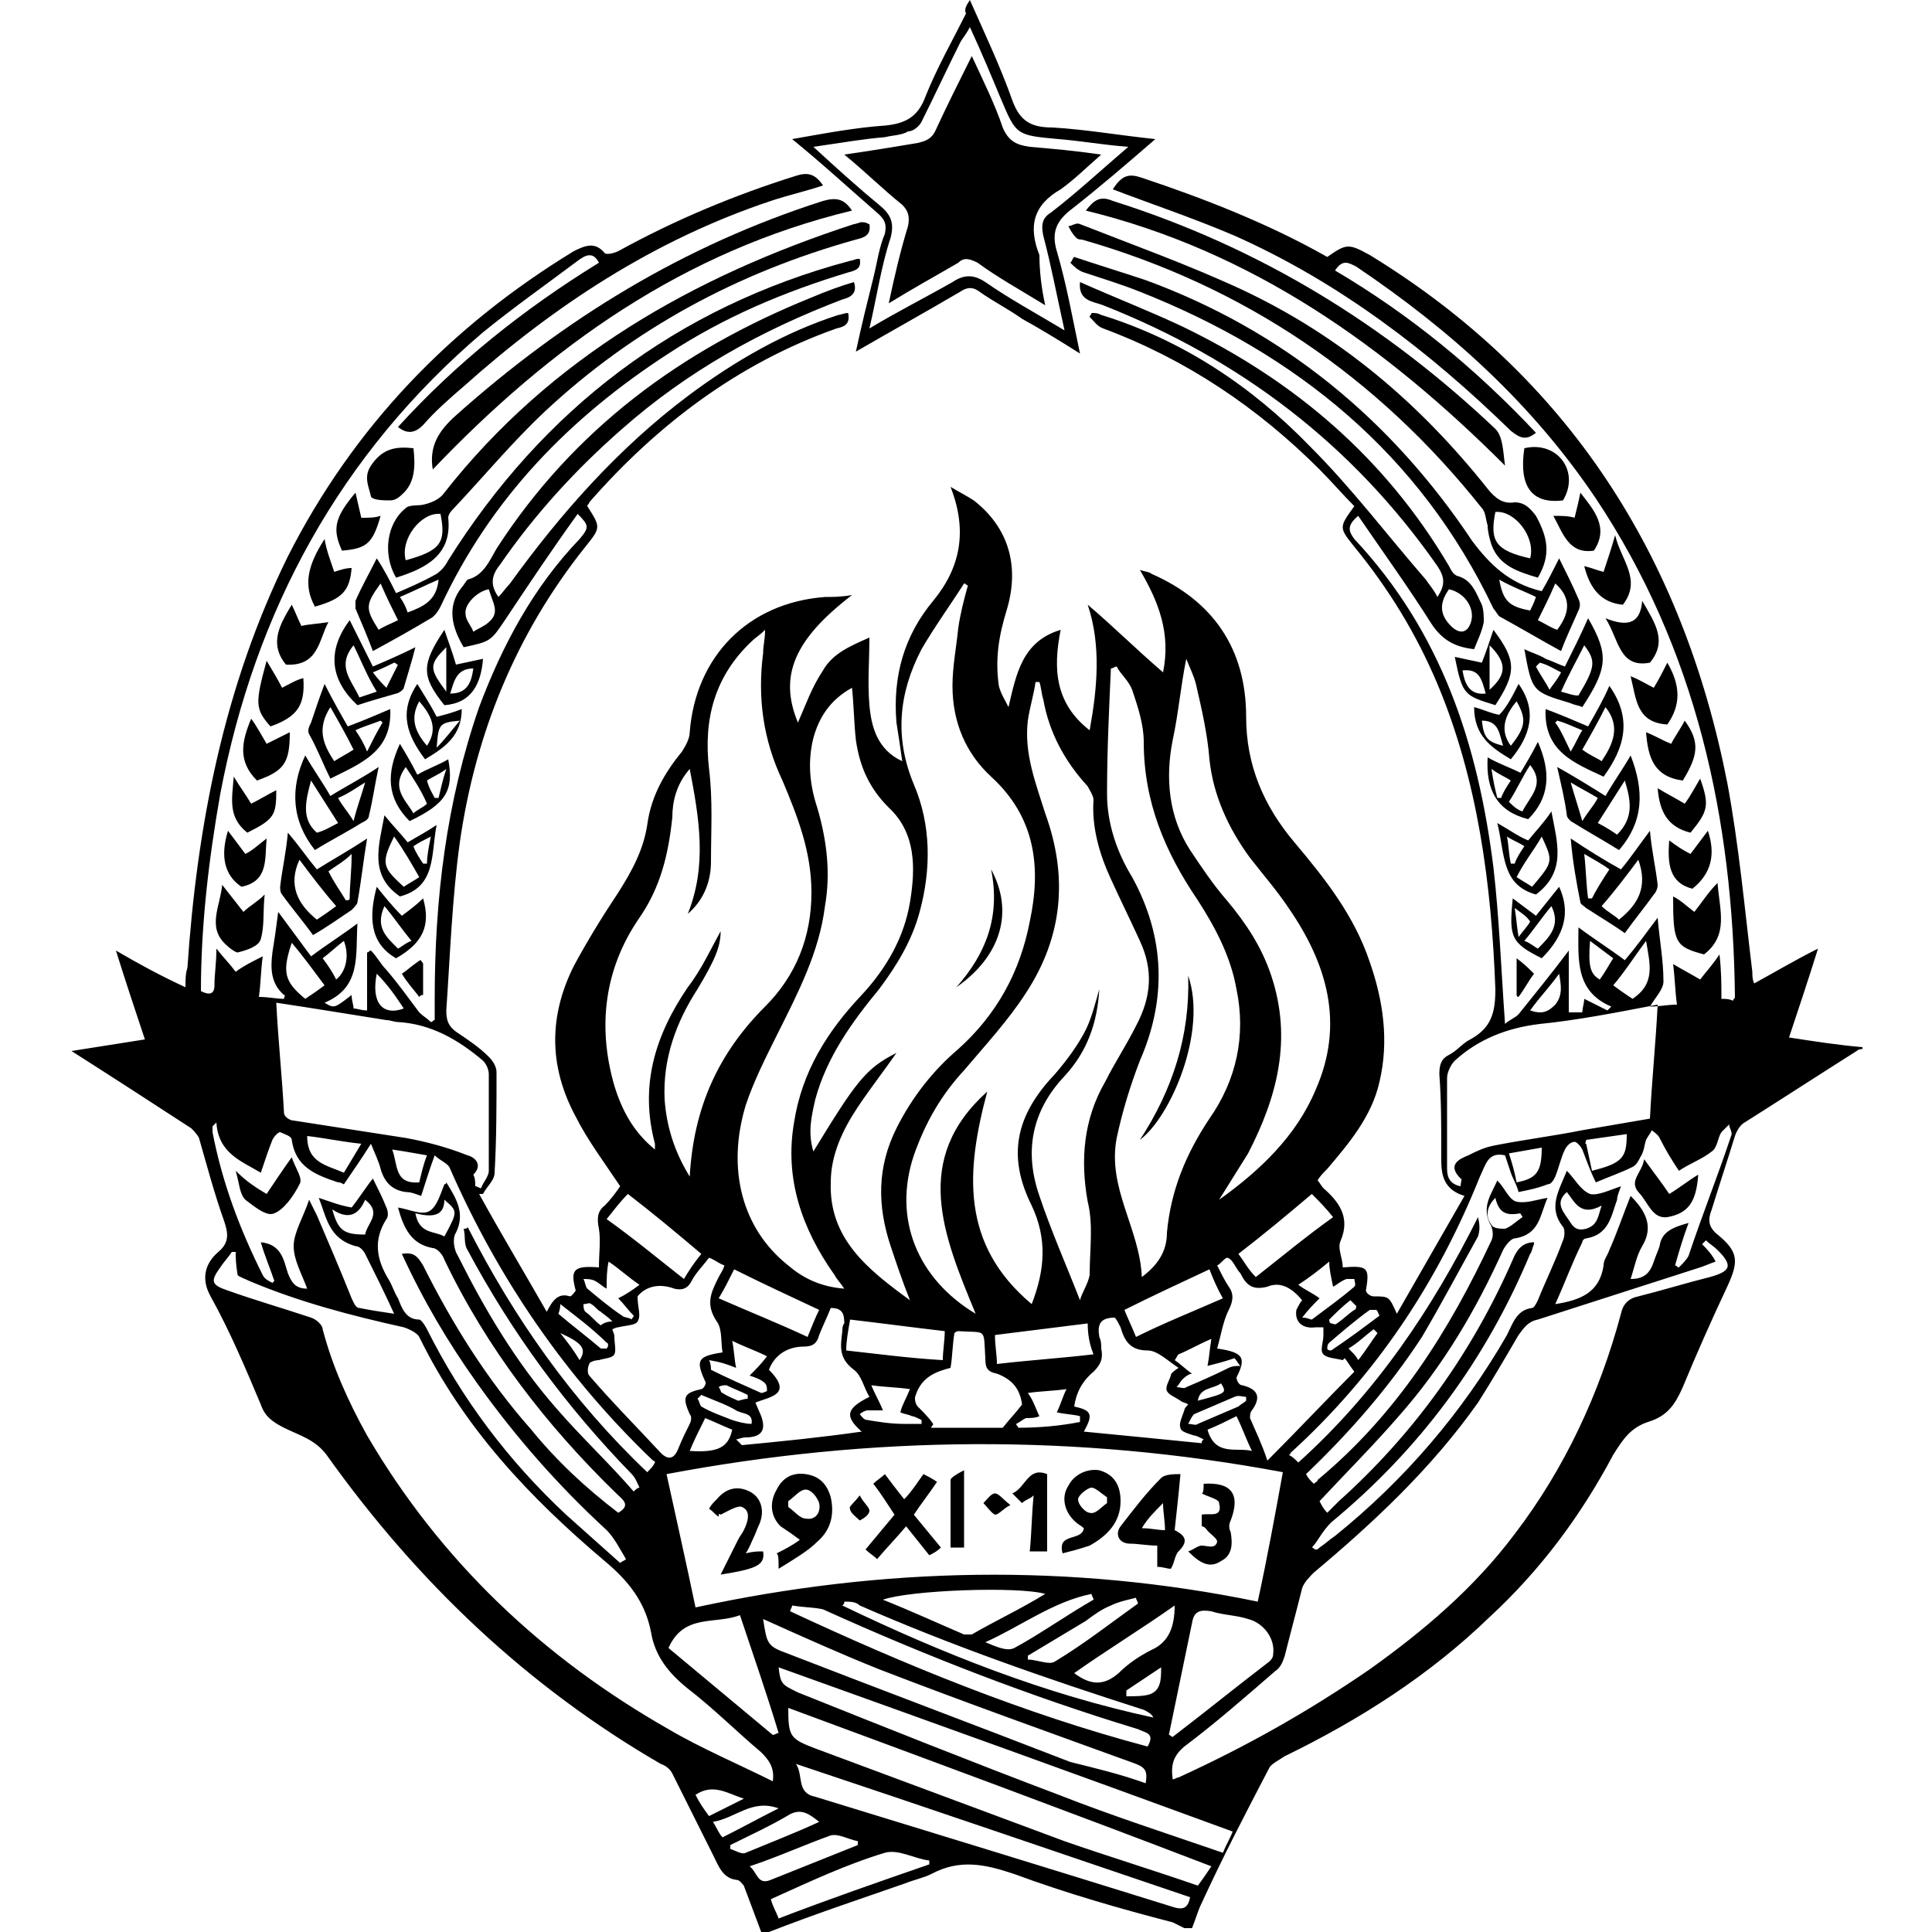 <?xml version="1.0" encoding="utf-8"?>
<!-- Generator: Adobe Illustrator 21.0.0, SVG Export Plug-In . SVG Version: 6.00 Build 0)  -->
<svg version="1.1" id="Layer_1" xmlns="http://www.w3.org/2000/svg" xmlns:xlink="http://www.w3.org/1999/xlink" x="0px" y="0px"
	 viewBox="0 0 100 100" style="enable-background:new 0 0 100 100;" xml:space="preserve">
<path d="M39.4,100c-0.3-0.8-0.6-1.6-0.9-2.4c-0.1-0.1-0.2-0.3-0.4-0.3c-0.7-0.1-0.9-0.7-1.2-1.3c-0.7-1.4-1.4-2.8-2.1-4.2
	c-0.1-0.2-0.3-0.4-0.6-0.5c-6.9-4-12.6-9.4-17.3-16c-0.6-0.8-1.4-1-2.2-1.4c-0.6-0.3-1-0.6-1.2-1.2c-0.8-1.9-1.6-3.8-2.6-5.6
	c-0.5-0.9-0.3-1.7,0.4-2.3c0.6-0.5,0.5-1,0.3-1.6c-0.5-1.4-0.9-2.9-1.3-4.3c-0.1-0.2-0.3-0.4-0.4-0.5c-2-1.3-4-2.6-6.2-4
	C5,54.2,6.2,54,7.5,53.8c-0.5-1.5-1-3-1.5-4.6c1.2,0.7,2.3,1.3,3.6,1.9c0-0.4,0-0.7,0.1-1c0.5-7.4,1.9-14.6,5.2-21.3
	c3.4-6.7,8.4-11.9,14.8-15.8c0.6-0.3,1.1-0.5,1.6,0.1c0.1,0.1,0.5,0,0.7-0.1c2.9-1.6,6-2.9,9.2-3.9c0.6-0.2,1-0.1,1.4,0.5
	c-0.9,0.3-1.8,0.5-2.7,0.8c-6,2-11.2,5.4-15.9,9.6c-0.7,0.6-1.5,1.3-2.1,2c-0.4,0.4-0.8,0.5-1.3,0.1c3-3.3,6.5-6.1,10.4-8.5
	c-0.3-0.6-0.7-0.4-1.1-0.1c-1.6,1.2-3.3,2.4-4.9,3.7c-7.4,6.3-11.8,14.4-13.6,23.9c-0.6,3.4-1,6.8-1,10.2c0.4,0.2,0.7,0.2,0.7-0.3
	c0-0.6,0.1-1.1,0.1-1.9c0.4,0.5,0.7,0.8,1,1.2c0.4-0.3,0.8-0.5,1.4-0.8c-0.1,0.7-0.1,1.4-0.2,2.1c0.5,0,0.9,0.1,1.3,0.1
	c0-0.1,0.1-0.2,0-0.2c-0.7-0.6-0.7-1.4-0.6-2.2c0.1-0.6,0.2-1.3,0.3-2.1c0.6,0.8,1.1,1.5,1.7,2.3c0.8-0.6,1.6-1.1,2.4-1.7
	c-0.1,1.7,0.2,3.3-1.7,4.1c0.5,0.3,0.5,0.3,1.4-0.4c0,0.3,0.1,0.5,0.1,0.7c0.2,0,0.4,0.1,0.7,0.1c0-1,0-2,0-3c0.1,0,0.1-0.1,0.2-0.1
	c0.3,0.3,0.5,0.7,0.8,1c0.6,0.7,1.1,1.4,1.7,2.2c0.2,0.2,0.4,0.3,0.6,0.5c0.1,0,0.1-0.1,0.2-0.1c0-0.4,0-0.7,0-1.1
	c0-5.2,0.6-10.2,2.3-15.1c1.2-3.2,2.8-6.2,5.2-8.7c0.5-0.6,0.5-0.7-0.1-1.3c-1.3,1.8-2.5,3.6-3.7,5.4c-0.8,1.2-0.8,1.2-2.2,1.5
	c-0.6-1-0.9-2.1-0.1-3.1c0.1-0.1,0.2-0.3,0.3-0.4c0.8-0.2,1.1-0.9,1.5-1.6c4-6.2,9.6-10.3,16.3-13c0.7-0.3,1.5-0.6,2.2-0.8
	c0.2,0.6-0.2,0.8-0.6,0.9c-4.2,1.6-8,3.7-11.4,6.7c-2.4,2.1-4.5,4.4-6.3,7c-0.4,0.5-0.6,1-0.1,1.7c0.2-0.2,0.4-0.5,0.6-0.7
	c2.6-3.6,5.6-7,9.2-9.7c2.4-1.8,5-3.3,7.8-4.2c0.1,0,0.3-0.1,0.5-0.1c0.1,0.5-0.1,0.7-0.6,0.8c-5.1,1.8-9.3,5-12.8,9
	c0,0.1-0.1,0.1-0.1,0.2c0.7,1.1,0.7,1.1-0.1,2.1c-3.6,4.5-5.7,9.7-6.5,15.3c-0.4,2.9-0.5,5.8-0.7,8.7c0,0.5,0.1,0.8,0.5,1.1
	c0.6,0.4,1.2,0.8,1.7,1.3c0.2,0.2,0.4,0.5,0.4,0.8c0,1.7,0,3.5-0.1,5.2c0,0.4-0.4,0.7-0.6,1.1c-0.1,0-0.2,0-0.2,0
	c1.1,2,2.3,4,3.5,6.1c0.3-0.6,0.6-1,1.2-0.8c0.1,0,0.3-0.3,0.3-0.3c-0.3-1.1-0.1-1.3,1.2-1.2c0-0.7,0.1-1.4,0-2
	c-0.1-0.5-0.1-0.9,0.3-1.2c0.3-0.3,0.6-0.7,0.8-1c-0.8-1.2-1.7-2.4-2.3-3.6c-1.4-2.6-1.4-5.2-0.1-7.8c0.7-1.3,1.5-2.6,2.3-3.8
	c0.7-1.1,1.3-2.2,1.5-3.5c0.2-1.5,0.9-2.7,1.8-3.8c0.2-0.3,0.4-0.7,0.4-1c0.3-3.9,3-6.7,7-7c0.4,0,0.8,0,1.4-0.1
	c-3,2.3-3.8,4.2-2.8,6.6c0.4-0.9,0.7-1.8,1.3-2.7c0.5-0.9,1.5-1.3,2.4-1.7c0,1.2-0.1,2.3,0,3.5c0.1,1.1,0.4,2.3,1.7,2.9
	c-0.1-0.7-0.2-1.4-0.3-2c-0.2-2.4,0.4-4.5,1.9-6.3c1.4-1.7,1.8-3.6,0.9-5.9c0.5,0.3,0.9,0.5,1.2,0.7c1.8,1.4,2.4,3.4,1.7,5.7
	c-0.4,1.3-0.6,2.5-0.4,3.9c0.1,0.4,0.3,0.7,0.5,1.1c0.4-1.7,0.7-3.4,2.7-4c-0.4,2-0.3,3.8,1.5,5.2c0.4-2.2,0.6-4.4-0.1-6.5
	c1.3,1.1,2.5,2.3,3.9,3.5c0.4-2-0.2-3.6-1.2-5.3c0.3,0.1,0.5,0.1,0.6,0.2c3.2,1.4,4.9,3.9,4.9,7.4c0,2.5,0.9,4.6,2.5,6.5
	c1.6,1.9,3.1,3.8,3.9,6.2c0.7,2,1,4.1,0.5,6.2c-0.4,1.8-1.6,3.2-2.7,4.5c-0.2,0.2-0.4,0.4-0.5,0.6c0.1,0.1,0.2,0.3,0.3,0.4
	c0.8,0.7,1.4,1.5,0.9,2.7c-0.2,0.4,0.1,0.9,0.1,1.4c1.3-0.1,1.4,0,1.2,1.2c0,0.1,0.2,0.3,0.4,0.3c0.8,0,0.8,0,1.2,0.9
	c1.2-2.1,2.3-4,3.5-6.1c-1.3-0.4-1.2-1.4-1.2-2.3c0-1.3,0-2.7-0.1-4c0-0.5,0.1-0.8,0.5-1c0.4-0.2,0.7-0.6,1.1-0.8
	c1.1-0.6,1.3-1.4,1.3-2.6c-0.2-5.4-0.9-10.8-3-15.8c-1.1-2.6-2.5-4.9-4.3-7.1c-0.8-1-0.8-1,0-2.1c-0.6-0.6-1.2-1.3-1.8-1.9
	c-3.2-3.2-6.9-5.7-11.2-7.3c-0.3-0.1-0.5-0.4-0.7-0.6c0-0.1,0.1-0.1,0.1-0.2c0.2,0,0.3,0,0.5,0.1c4.2,1.3,7.8,3.7,10.8,6.8
	c2.2,2.2,4,4.6,6,6.9c0.2,0.3,0.4,0.5,0.6,0.9c0.4-0.6,0.4-1,0-1.6C70,23,64.2,18.6,57.1,15.8c-0.5-0.2-1.3-0.2-1.2-1.2
	c1.8,0.8,3.6,1.5,5.3,2.3C67,19.7,71.7,23.7,75,29.3c0.1,0.2,0.2,0.4,0.4,0.5c0.8,0.2,1,0.9,1.3,1.5c0.1,0.3,0.1,0.6,0.1,0.9
	c-0.1,0.5-0.3,0.9-0.5,1.4c-0.9-0.1-1.6-0.4-2.2-1.3c-1.2-1.9-2.5-3.7-3.8-5.6c-0.6,0.5-0.5,0.8-0.2,1.2c4.5,4.8,6.4,10.6,7.2,17
	c0.3,2.6,0.4,5.3,0.6,8.1c0.2-0.2,0.5-0.3,0.7-0.5c0.8-1,1.7-2.1,2.6-3.3c0,1.2,0,2.1,0,3.2c0.3,0,0.5,0,0.7,0
	c0-0.2,0.1-0.5,0.1-0.7c0.4,0.2,0.8,0.4,1.2,0.6c0.1-0.1,0.2-0.2,0.2-0.2c-1.9-0.8-1.7-2.5-1.7-4.1c0.8,0.6,1.6,1.1,2.4,1.7
	c0.6-0.7,1.1-1.4,1.7-2.2c0.1,1.2,0.3,2.2,0.3,3.3c0,0.4-0.4,0.8-0.7,1.3c0.5,0,0.9-0.1,1.4-0.1c-0.1-0.7-0.1-1.3-0.2-2.1
	c0.5,0.3,0.9,0.5,1.4,0.8c0.3-0.4,0.6-0.7,1-1.3c0.1,0.9,0.1,1.5,0.1,2.3c0.2,0,0.4,0,0.6,0.1c0-0.1,0.1-0.1,0.1-0.2
	c-0.1-9.2-2-18-7.2-25.8c-3.3-4.9-7.5-8.7-12.4-12c-0.4-0.2-0.7-0.4-1.1,0.2c3.9,2.3,7.3,5.1,10.4,8.4c-0.5,0.4-0.8,0.3-1.3-0.1
	c-4.2-4.1-8.9-7.7-14.3-10.1c-2.1-0.9-4.2-1.6-6.3-2.4C58.1,9,58.5,9,59.1,9.2c3.3,1.1,6.6,2.4,9.6,4.1c1-0.7,1.1-0.7,2.2-0.1
	c10.3,6.3,16.2,15.6,18.5,27.3c0.6,3.2,0.9,6.5,1.3,9.8c0,0.2,0,0.4,0.1,0.6c1.1-0.6,2.1-1.2,3.3-1.8c-0.5,1.6-1,3.1-1.5,4.6
	c1.3,0.2,2.6,0.4,3.8,0.5c0,0,0,0.1,0,0.1c-0.1,0-0.2,0-0.3,0.1c-1.9,1.2-3.9,2.5-5.8,3.7c-0.2,0.1-0.4,0.4-0.5,0.7
	c-0.4,1.3-0.8,2.5-1.2,3.8c-0.2,0.5-0.2,0.9,0.3,1.3c1.1,0.9,1.1,1.4,0.5,2.7c-0.8,1.7-1.6,3.5-2.3,5.2c-0.4,0.9-0.8,1.5-1.8,1.8
	c-0.9,0.3-1.3,0.9-1.8,1.7c-1.7,3.2-3.8,6-6.4,8.4c-3.1,3-6.7,5.3-10.6,7.2c-0.3,0.2-0.7,0.4-0.8,0.6c-1.2,2.3-2.4,4.6-3.5,7
	c-0.2,0.4-0.3,0.8-0.5,1.3c-0.1,0-0.3,0-0.4,0c-0.2-0.1-0.4-0.2-0.6-0.3C58,98.8,55.2,98,52.5,97c-1.5-0.5-2.8-0.8-4.3,0
	c-0.4,0.2-0.9,0.3-1.4,0.5c-2.3,0.8-4.7,1.6-7,2.5C39.7,100,39.6,100,39.4,100z M36,83.2c9.7-2.1,19.4-2.3,29.1-0.3
	c0.5-2.3,0.9-4.5,1.3-6.7c-10.7-2-21.3-1.9-31.9,0.1C35,78.6,35.5,80.8,36,83.2z M88.8,65.3c-0.3,0.1-0.5,0.2-0.8,0.3
	c-2.8,0.9-5.6,1.8-8.4,2.7c-0.5,0.1-0.7,0.4-1,0.8c-0.7,1.2-1.4,2.4-2.1,3.5c-2.4,3.4-5.4,6.2-8.5,8.8c-0.2,0.2-0.5,0.5-0.6,0.8
	c-0.3,1.2-0.6,2.3-0.9,3.5c-0.1,0.3-0.2,0.6-0.5,0.8c-1.5,1.3-3.1,2.7-4.7,3.9c-0.6,0.5-0.7,1-0.6,1.7c0.1,0,0.2-0.1,0.3-0.1
	c3.5-1.6,6.7-3.4,9.9-5.6c2.8-2,5.4-4.2,7.5-7C81,76,82.8,72.1,83.9,68c0.1-0.5,0.4-0.8,0.9-0.9c1.2-0.3,2.5-0.7,3.7-1
	c1.1-0.3,1.2-0.6,0.4-1.4c-0.2-0.2-0.4-0.3-0.6-0.5c-0.1,0.1-0.1,0.1-0.2,0.2C88.3,64.6,88.6,64.9,88.8,65.3z M51.1,56.5
	c-1.1,4.1-1.4,7.9,2.3,11c0.7-1.8,0.8-3.4,0-5.1c-1.3-2.6-0.8-4.7,1.2-6.8c0.6-0.7,1.2-1.5,1.6-2.3c0.3-0.6,0.5-1.4,0.7-2.1
	c-0.1,1.7-0.6,3.2-1.8,4.5c-1.7,1.8-2.1,3.9-1.3,6.2c0.6,1.8,1.4,3.6,2.1,5.4c0.1-0.4,0.4-0.8,0.5-1.3c0-1.3,0.2-2.6-0.1-3.8
	c-0.4-2.2-0.2-4.3,0.9-6.2c0.5-1,1.1-1.9,1.6-2.9c0.8-1.5,0.9-2.9,0.2-4.4c-0.5-1.1-1-2.1-1.5-3.2c-0.6-1.3-1-2.7-0.9-4.1
	c0-0.2-0.2-0.5-0.3-0.7c-1.2-1.3-2-2.8-2.3-4.5c-0.1-0.3-0.1-0.6-0.2-0.9c-0.1,0-0.1,0-0.2,0c-0.1,0.7-0.3,1.3-0.4,2
	c-0.2,1.7,0.4,3.2,0.9,4.8c1.2,3.3,0.9,6.4-1,9.3c-0.9,1.4-2.1,2.7-3.2,4c-1.2,1.3-2,2.7-2.6,4.4c-1.1,3.3,0.2,6.4,3.2,8.2
	C48.8,63.9,47.2,60,51.1,56.5z M37.3,48.2c0,0.8-0.3,1.5-1.2,3c-1.1,1.7-1.8,3.6-1.7,5.7c0.1,1.4,0.5,2.7,1.3,4
	c0.2-3.6,1.5-6.4,3.9-8.8c1.6-1.6,2.4-3.6,2.4-5.9c0-2.1-0.7-3.9-1.5-5.8c-1-2.1-1.3-4.3-1-6.6c0-0.4,0.1-0.7,0.1-1.2
	c-0.3,0.3-0.5,0.4-0.7,0.6c-1.9,1.8-2.5,4-2.2,6.6c0.2,1.6,0.1,3.2,0.1,4.8c0,1.2-0.5,2.1-1.2,2.7c1-2.5,0.6-4.9,0.1-7.5
	c-0.7,0.8-0.9,1.7-0.9,2.5c-0.2,1.9-0.6,3.6-1.7,5.2c-1.8,2.6-2.2,5.6-1.3,8.7c0.4,1.3,1,2.4,2.1,3.3c0-0.1,0-0.2,0-0.3
	c-0.8-3,0-5.6,1.7-8.1C36.3,50.2,36.8,49.1,37.3,48.2z M46.4,54.5c-0.7,1-1.4,1.9-2,2.8c-0.8,1.2-1.4,2.5-1.4,3.9
	c-0.1,2.9,1.9,4.5,4.1,6.1c-0.4-1-0.7-1.9-1-2.8c-0.7-2.1-0.7-4.1,0.3-6.1c0.8-1.6,1.9-3,3.2-4.1c2-1.8,3.2-4,3.7-6.6
	c0.6-2.8,0.3-5.4-2-7.5c-1.3-1.2-2-2.8-2-4.7c0-1,0.2-2,0.3-3c0.1-0.7,0.3-1.5,0.5-2.2c-0.1,0-0.1-0.1-0.2-0.1
	c-0.7,1.1-1.5,2.2-2.2,3.4c-1.2,2.3-1.4,4.6-0.4,7c0.9,2.1,0.9,4.4,0.3,6.6c-0.4,1.5-1.2,2.8-2.1,4c-1.4,1.7-2.7,3.5-3.3,5.7
	c-0.2,0.9-0.4,1.7-0.1,2.7C44.3,56,44.8,55.3,46.4,54.5z M12.2,64.8c-0.1,0-0.2,0-0.2,0c-0.2,0.3-0.4,0.5-0.6,0.8
	c-0.5,0.7-0.5,0.9,0.4,1.2c1.4,0.5,2.8,0.9,4.3,1.4c0.3,0.1,0.6,0.4,0.6,0.6c0.5,1.9,1.3,3.7,2.3,5.5c3.8,6.5,9.1,11.5,15.6,15.2
	c1.7,1,3.6,1.8,5.4,2.7c0.1-0.7-0.2-1.1-0.6-1.5c-1.3-1.1-2.5-2.3-3.8-3.3c-1-0.8-1.7-1.7-1.9-2.9c-0.3-1.6-1.2-2.7-2.4-3.7
	c-3.9-3.3-7.3-6.9-9.6-11.6c-0.1-0.2-0.5-0.4-0.8-0.5c-2.7-0.6-5.4-1.3-8-2.4c-0.2-0.1-0.5-0.2-0.6-0.3
	C12.2,65.4,12.2,65.1,12.2,64.8z M43.7,66.7c-0.2-0.3-0.4-0.5-0.5-0.7c-1.7-2.4-2.6-5-2.1-7.9c0.4-2.6,1.7-4.7,3.5-6.6
	c1.3-1.4,2.2-3,2.5-4.8c0.3-1.8,0.3-3.6-1.1-4.9c-1-1-1.5-2.1-1.7-3.5c-0.1-0.9-0.1-1.7-0.2-2.7c-1.1,0.6-1.7,1.5-2,2.6
	c-0.3,1.2-0.2,2.4,0.2,3.6c0.5,1.7,0.7,3.4,0.4,5.1c-0.3,2.4-1.4,4.5-2.5,6.7c-0.6,1.2-1.2,2.4-1.6,3.6c-1,3.3-0.2,6.4,2.2,8.3
	C41.5,66.1,42.4,66.6,43.7,66.7z M11.2,58.1c-0.1,0.1-0.1,0.1-0.2,0.2c0,0.1,0,0.2,0,0.3c0.5,2.6,1.4,5,2.6,7.4
	c0.1,0.2,0.3,0.3,0.5,0.4c0,0,0.1-0.1,0.1-0.1c-0.2-0.6-0.5-1.3-0.7-2c1.1,0.1,1.2,1,1.4,1.6c0.2,0.5,0.4,0.8,1,0.8
	c-0.3-0.8-0.7-1.5-0.7-2.2c0-0.7,0.5-1.5,0.8-2.4c0.2,0.4,0.3,0.6,0.4,0.8c0.6,1.4,1.2,2.8,1.8,4.3c0.1,0.2,0.2,0.5,0.4,0.5
	c0.5,0.1,1.1,0.2,1.8,0.3c-0.5-1.1-1-2.1-1.5-3.1c-0.1-0.2-0.3-0.4-0.5-0.4C17,64.1,16.9,63,16.5,62c0.6,0.2,1.1,0.4,1.7,0.5
	c0.4-0.5,0.7-1,1.1-1.5c0.3,0.6,0.5,1,0.7,1.5c0.1,0.2,0.1,0.5,0,0.6c-0.7,1.1-0.5,2.1,0.1,3.1c0.2,0.3,0.3,0.7,0.5,1
	c0.2,0.5,0.4,1.1,1.1,1.1c0.1,0,0.3,0.3,0.4,0.5c1.8,3.6,4.2,6.8,7.2,9.6c0.9,0.8,1.9,1.7,2.8,2.5c0.1-0.1,0.2-0.1,0.3-0.2
	c-0.3-0.5-0.6-1.1-1-1.5c-2.5-2.3-4.7-4.8-6.7-7.6c-1.5-2.1-2.8-4.3-3.9-6.7c0.6-0.1,0.8,0.1,1.1,0.6c1.5,3,3.3,5.9,5.6,8.5
	c1.3,1.6,2.8,3,4.5,4.3c0.7-0.4,0.2-0.7-0.1-1c-3.6-3.5-6.7-7.5-8.9-12.1c-0.1-0.3-0.4-0.6-0.6-0.6c-1.1-0.2-1.5-1-1.8-2.1
	c0.6,0.1,1.2,0.4,1.6,0.2c0.4-0.2,0.6-0.9,0.8-1.4c0,0,0.1,0,0.1-0.1c0.5,0.8,1,1.6,0.5,2.6c-0.2,0.3-0.1,0.9,0.1,1.2
	c1.4,2.8,3,5.5,5.1,7.9c1.3,1.5,2.7,2.8,4,4.3c0.1-0.1,0.2-0.2,0.3-0.2c-0.1-0.2-0.2-0.5-0.4-0.7c-3.4-3.5-6.2-7.3-8.5-11.6
	c-0.2-0.3-0.1-0.7-0.2-1.1c0.1,0,0.2,0,0.2-0.1c2.4,4.7,5.4,9,9.3,12.7c0.2-0.2,0.3-0.3,0.4-0.5c0-0.1-0.1-0.1-0.1-0.1
	c-4.5-4.3-8-9.4-10.5-15.1c-0.1-0.3-0.5-0.4-0.8-0.7c-0.3,0.8-0.5,1.5-0.7,2.1c-0.3-0.1-0.5-0.2-0.8-0.2c-0.7-0.1-1.1-0.5-1.3-1.2
	c-0.1-0.4-0.3-0.8-0.5-1.3c-0.5,0.8-1,1.5-1.4,2.1c-0.2-0.1-0.2-0.1-0.3-0.1c-1.2-0.4-2.2-0.8-2.4-2.2c0-0.2-0.4-0.3-0.6-0.4
	c-0.1,0-0.3,0.2-0.4,0.4c-0.2,0.5-0.4,1.1-0.6,1.7C12.5,60.1,11.3,59.7,11.2,58.1z M59.1,66.1c0.8-0.6,1.3-1.3,1.3-2.3
	c0.2-2.2,1-4.1,2.2-5.9c1.4-2,1.9-4.3,1.4-6.7c-0.3-1.7-1.1-3.2-2-4.6c-1.7-2.5-2.8-5.1-2.8-8.2c0-0.9-0.3-1.8-0.6-2.7
	c-0.2-0.5-0.6-0.8-0.8-1.2c-0.1,0-0.2,0.1-0.3,0.1c-0.1,2.2-0.2,4.3-0.2,6.5c0,1.5,0.5,3,1.3,4.3c1.7,3.1,1.8,6.3,0.4,9.5
	c-0.5,1.3-0.9,2.6-1.2,4C57.3,61.5,59,63.6,59.1,66.1z M67.9,80.1c0.1,0,0.1,0.1,0.2,0.1c0.1,0,0.1,0,0.2-0.1
	c0.3-0.2,0.5-0.4,0.8-0.6c3.6-2.9,6.6-6.4,8.9-10.4c0.3-0.6,0.5-1.3,1.3-1.4c0.1,0,0.2-0.2,0.3-0.4c0.4-1,0.9-2,1.3-3.1
	c0.1-0.2,0.1-0.6,0-0.7c-0.8-1-0.2-1.9,0.2-2.9c0.4,0.4,0.7,1,1.2,1.2c0.4,0.1,1-0.2,1.6-0.4c-0.1,0.3-0.2,0.5-0.2,0.7
	c-0.3,0.8-0.4,1.8-1.6,2c-0.1,0-0.2,0.1-0.2,0.2c-0.5,1-0.9,2.1-1.4,3.2c1.3-0.2,2.3-0.6,2.5-2c0-0.3,0.2-0.5,0.3-0.8
	c0.4-0.9,0.7-1.8,1.1-2.8c0.8,0.8,1.2,1.6,0.6,2.6c-0.3,0.5-0.4,1.1-0.6,1.7c0.7,0,1-0.3,1.2-0.9c0.1-0.3,0.2-0.5,0.3-0.8
	c0.1-0.8,0.8-1,1.5-1.2c-0.3,0.8-0.5,1.5-0.7,2.2c0.1,0,0.1,0.1,0.2,0.1c0.2-0.2,0.4-0.4,0.5-0.6c0.7-2.1,1.5-4.1,2.2-6.2
	c0.1-0.2-0.1-0.4-0.1-0.6c-0.1,0.1-0.3,0.3-0.4,0.4c-0.2,0.3-0.2,0.8-0.5,1c-0.5,0.4-1.1,0.6-1.7,1c-0.4-0.6-0.7-1.1-1-1.7
	c-0.1-0.2-0.3-0.3-0.4-0.4c-0.1,0.2-0.2,0.3-0.3,0.5c-0.1,0.3-0.1,0.6-0.3,0.9c-0.1,0.2-0.2,0.4-0.4,0.5c-0.6,0.3-1.2,0.5-1.9,0.8
	c-0.3-0.6-0.5-1.2-0.7-1.7c-0.1-0.2-0.3-0.4-0.4-0.4c-0.2,0-0.4,0.2-0.5,0.4c-0.2,0.4-0.3,0.9-0.5,1.4c-0.1,0.2-0.2,0.4-0.4,0.4
	c-0.5,0.2-1,0.3-1.5,0.4c-0.1-0.4-0.3-0.7-0.4-1c-0.1-0.3-0.2-0.6-0.3-0.9c-0.9-0.2-1,0.5-1.3,1.1c-2.2,5.5-5.4,10.3-9.8,14.3
	c0,0,0,0.1-0.1,0.1c0.2,0.1,0.3,0.2,0.5,0.4c4-3.6,6.9-7.9,9.3-12.7c0.1,0.4,0.1,0.7,0,1c-1,1.8-1.9,3.5-2.9,5.2
	c-1.7,2.6-3.7,4.9-6,7.1c0.1,0.2,0.2,0.3,0.4,0.5c0.1-0.1,0.2-0.1,0.2-0.2c4.1-3.4,6.8-7.7,9-12.4c0.1-0.2,0.1-0.6-0.1-0.9
	c-0.4-0.9,0.1-1.5,0.4-2.2c0.4,0.4,0.6,1,1,1.1c0.5,0.1,1-0.1,1.6-0.2c-0.4,0.9-0.4,1.9-1.7,2.1c-0.2,0-0.5,0.4-0.6,0.6
	c-1.4,3.1-3.1,6-5.4,8.6c-1.3,1.5-2.7,2.9-4.1,4.4c0.1,0.2,0.2,0.4,0.4,0.6c0.2-0.2,0.4-0.4,0.6-0.6c3.9-3.5,6.9-7.7,9-12.5
	c0.2-0.5,0.5-0.9,1.1-0.9c0,0,0,0.1,0,0.1c-0.1,0.2-0.1,0.4-0.2,0.5c-2.3,5.5-5.7,10.1-10.3,13.9C68.4,79.3,68.2,79.8,67.9,80.1z
	 M85.8,52c-2.1,0.4-4.1,0.8-6.1,1c-1.7,0.2-3.2,0.8-4.4,1.9c-0.2,0.2-0.4,0.6-0.4,0.9c0,1.6,0,3.1,0,4.7c0,0.5,0.2,0.8,0.7,0.9
	c0-0.2,0.1-0.4,0-0.4c-0.7-0.7-0.1-1,0.4-1.2c0.4-0.2,0.8-0.4,1.3-0.5c1.5-0.3,3.1-0.5,4.6-0.8c1.2-0.2,2.3-0.4,3.5-0.6
	C85.5,55.9,85.7,54,85.8,52z M24.6,61.4c0.1,0,0.2,0.1,0.3,0.1c0.1-0.3,0.4-0.6,0.4-0.9c0-1.7,0-3.3,0-5c0-0.2-0.1-0.5-0.3-0.7
	c-1.3-1.1-2.7-1.9-4.4-2c-0.2,0-0.4-0.1-0.6-0.1c-1.9-0.3-3.7-0.6-5.7-0.9c0.1,2,0.3,3.8,0.4,5.7c0,0.2,0.3,0.4,0.5,0.4
	c1.9,0.3,3.9,0.6,5.8,0.9c1.1,0.2,2.2,0.5,3.2,0.9c0.4,0.1,0.8,0.5,0.3,1C24.6,61,24.6,61.2,24.6,61.4z M63.1,62.1
	c2.1-1.5,4-3.3,5-5.7c1.5-3.4,0.6-6.5-1.4-9.4c-0.6-0.9-1.3-1.7-2-2.6c-1.1-1.5-1.9-3.2-2.1-5.1c-0.1-1.3-0.4-2.6-0.7-3.9
	c-0.1-0.4-0.3-0.8-0.5-1.3c-0.3,1.5-0.4,2.8-0.7,4.2c-0.4,2-0.2,4,0.9,5.7c0.6,0.9,1.2,1.8,1.9,2.6c1,1.2,1.8,2.4,2.3,3.9
	c1.1,3.3,0.3,6.3-1.2,9.2C64.1,60.5,63.6,61.3,63.1,62.1z M33,67.1c0,0.6,0.2,1,0,1.3c-0.1,0.2-0.6,0.2-1,0.3
	c-0.1,0-0.3,0.1-0.3,0.1c0,0.1,0.1,0.2,0.1,0.4c0,0.3,0.1,0.7,0,0.9c-0.1,0.2-0.5,0.2-0.8,0.3c-0.2,0-0.5,0.1-0.5,0.2
	c-0.1,0.2-0.1,0.5,0,0.6c1.2,1.4,2.5,2.7,3.7,4c0.4,0.4,0.7,0.3,0.9-0.2c0.2-0.5,0.4-0.9,0.6-1.3c0.1-0.2,0.1-0.4,0-0.5
	c-0.4-0.9-0.3-1.1,0.6-1.3c0.1,0,0.3-0.3,0.2-0.4c-0.5-1.1-0.4-1.3,0.9-1.5c-0.1-0.5,0-1.2-0.3-1.6c-0.6-0.9-0.3-1.5,0.1-2.3
	c0.1-0.2,0.2-0.3,0.3-0.6c-0.3-0.1-0.5-0.3-0.8-0.4c-0.3,0.4-0.7,0.8-0.9,1.2c-0.2,0.4-0.5,0.5-0.9,0.4C34.1,66.4,33.4,66.6,33,67.1
	z M69.6,70.3c0,0-0.1,0.1-0.1,0.1c-0.4-0.1-0.8-0.1-1-0.3c-0.2-0.2,0-0.6,0-1c0-0.1,0-0.2,0-0.4c-0.1,0-0.3,0-0.4,0
	c-0.7,0.1-1.1-0.3-1-0.9c0.1-0.2,0.2-0.4,0.3-0.5c-0.5-0.6-1.1-1-1.8-0.7c-0.8,0.2-1.1-0.1-1.4-0.7c-0.2-0.2-0.3-0.5-0.5-0.7
	c0,0-0.1-0.1-0.2-0.1c-0.2,0.1-0.3,0.3-0.5,0.4c0.2,0.4,0.4,0.8,0.6,1.1c0.3,0.4,0.2,0.8,0,1.2c-0.3,0.6-0.4,1.3-0.6,2
	c1.4,0.2,1.5,0.5,1,1.5c0,0.1,0.1,0.4,0.3,0.4c0.8,0.2,1,0.6,0.5,1.3c-0.1,0.1-0.1,0.3-0.1,0.4c0.3,0.7,0.6,1.3,0.9,2.2
	c1.6-1.6,3-3.1,4.5-4.6C69.8,70.6,69.7,70.4,69.6,70.3z M40.8,88.4c0,1.5,0.1,1.6,1.4,2.1c4.3,1.6,8.6,3.2,12.9,4.8
	c2.3,0.8,4.6,1.5,6.9,2.3c0.3-0.4,0.5-0.7,0.7-1C55.4,93.8,48.1,91.1,40.8,88.4z M63.8,94.8c-7.9-2.9-15.7-5.7-23.5-8.5
	c0.1,0.9,0.2,0.9,1,1.3c4.5,1.8,9,3.6,13.5,5.3c2.8,1.1,5.6,2,8.5,3C63.5,95.4,63.7,95.1,63.8,94.8z M56.1,74.1
	c2.1,0.2,4.1,0.4,6.1,0.6c0-0.1,0-0.1,0.1-0.2c-0.2-0.1-0.4-0.2-0.5-0.2c-0.3-0.1-0.7-0.2-0.7-0.4c-0.1-0.2,0.1-0.6,0.2-0.9
	c0-0.1,0.1-0.2,0.2-0.3c-0.1-0.1-0.3-0.1-0.4-0.2c-0.3-0.2-0.6-0.3-0.7-0.5c-0.1-0.2,0.1-0.5,0.2-0.8c0-0.1,0.1-0.2,0.4-0.4
	c-0.6-0.4-1.1-0.9-1.6-0.9c-0.9,0-1.2-0.5-1.4-1.2c-0.1-0.2-0.2-0.4-0.3-0.5c-0.8,0-0.9,0.4-0.8,1c0.1,0.2,0.1,0.4,0.1,0.6
	c0.1,0.5,0,0.8-0.4,1.2c-0.6,0.5-0.9,1.1-1,1.8C56.5,73,56.6,73.2,56.1,74.1z M43,67.7c-0.2,0.5-0.4,0.9-0.6,1.4
	c-0.1,0.4-0.3,0.6-0.8,0.6c-0.8,0-1.5,0.4-1.8,1.2c1.3,1.3,0,1.4-0.7,1.7c0.2,0.5,0.4,0.8,0.4,1.2c0,0.5-0.5,0.6-0.9,0.6
	c-0.2,0-0.4,0.1-0.5,0.1c0.1,0.1,0.2,0.2,0.3,0.3c2.1-0.2,4.1-0.4,6.2-0.7c-0.9-0.8-0.8-1.2,0.4-1.8c-0.3-0.5-0.4-1.1-0.8-1.4
	c-0.8-0.6-0.7-1.2-0.6-2c0-0.1,0-0.3,0.1-0.4C43.7,68,43.6,67.7,43,67.7z M41.2,91.3c0.4,0.6,0,1.5,1,1.7c6.2,1.9,12.4,3.8,18.5,5.7
	c0.6,0.2,0.8,0,0.9-0.5C54.8,95.9,48.1,93.6,41.2,91.3z M60.5,89.8c0.1,0,0.1,0.1,0.2,0.1c1.7-1.3,3.3-2.6,5-3.9
	c0.1-0.1,0.2-0.2,0.2-0.4c0.1-0.8-0.5-1.6-1.3-1.8c-0.6-0.2-1.3-0.2-1.9-0.4c-0.6-0.1-0.9,0-1,0.6C61.3,85.9,60.9,87.9,60.5,89.8z
	 M59.3,92.3c0.1-0.6,0-0.8-0.5-1c-4.4-1.6-8.9-3.2-13.3-4.9c-2-0.8-4-1.7-6-2.6c0.2,1.3,0.2,1.4,1.3,1.8c4.9,1.9,9.7,3.7,14.6,5.6
	C56.6,91.5,57.9,91.8,59.3,92.3z M48.3,73.7c0,0.1-0.1,0.1-0.1,0.2c1.3,0,2.6,0,3.7,0c0.4-0.5,0.7-0.8,1-1.2
	c-0.1-0.8-0.5-1.3-1.3-1.6C51.1,71,51,70.8,51,70.3c-0.1-1.6,0.1-1.3-1.4-1.4c0,0-0.1,0-0.2,0.1c-0.1,0.6-0.1,1.2-0.2,1.8
	c-0.8,0.2-1.5,0.5-1.8,1.4c-0.1,0.2,0,0.5,0.1,0.6C47.8,73.1,48.1,73.4,48.3,73.7z M34.6,85.3c1.8,1.5,3.6,3,5.4,4.5
	c0.1,0,0.2-0.1,0.3-0.1c-0.6-2-1.3-4-2-6.1C37,84.1,35.4,83.5,34.6,85.3z M41,83.1c0,0.1-0.1,0.2-0.1,0.3c6,2.8,12.1,5.3,18.5,7
	c0.4-0.7-0.1-0.7-0.5-0.9c-5.6-1.7-11-3.8-16.3-6.2C42.2,83.2,41.6,83.2,41,83.1z M45.7,82.8c1.5,0.6,2.8,1.2,4.2,1.8
	c0.1,0,0.3,0,0.4,0c1.2-0.7,2.5-1.3,3.8-2.1C52.7,82.1,47.1,82.3,45.7,82.8z M39.9,98.3c0.1,0.4,0.3,0.7,0.4,1
	c2.6-1,5.2-1.9,7.8-2.8c0-0.1,0-0.1,0-0.2c-0.8-0.1-1.6-0.6-2.3-0.4C43.8,96.5,41.9,97.4,39.9,98.3z M43.7,82.9c0,0.1,0,0.1-0.1,0.2
	c5.2,2.5,10.5,4.6,16.1,5.8c-0.1-0.2-0.3-0.3-0.5-0.4c-5-1.6-9.9-3.3-14.7-5.4C44.3,82.9,44,82.9,43.7,82.9z M56.3,68.5
	c-1.6,0.2-3.2,0.4-4.8,0.6c0,0.6,0.1,1,0.1,1.5c1.7-0.2,3.3-0.3,5-0.5C56.4,69.6,56.3,69.1,56.3,68.5z M65,66.1
	c1.4-1.1,2.6-2.1,4-3.1c-0.4-0.5-0.7-0.8-1.1-1.2c-1.3,1.1-2.5,2.1-3.8,3.1C64.4,65.3,64.6,65.7,65,66.1z M63.3,67.2
	c-0.3-0.5-0.5-1-0.7-1.5c-1.5,0.7-3,1.4-4.4,2.1c0.2,0.5,0.4,0.9,0.6,1.4C60.2,68.5,61.7,67.9,63.3,67.2z M37.2,67.2
	c1.6,0.7,3.1,1.3,4.6,2c0.2-0.5,0.4-1,0.6-1.4c-1.5-0.7-3-1.4-4.4-2.1C37.7,66.3,37.5,66.7,37.2,67.2z M36.3,64.9
	c-1.3-1.1-2.5-2.1-3.8-3.1c-0.4,0.4-0.7,0.8-1.1,1.3c1.4,1,2.6,2,4,3.1C35.7,65.7,35.9,65.4,36.3,64.9z M48.8,70.4
	c0-0.5,0.1-1,0.1-1.5c-1.7-0.2-3.2-0.4-4.9-0.6c-0.1,0.6-0.2,1.1-0.2,1.6C45.6,70.1,47.1,70.3,48.8,70.4z M60.8,83.1
	c-1.7,1.2-3.5,2.3-5.2,3.5c0.8,0.6,1.5,0.7,2.3,0c0.5-0.5,1.1-0.9,1.7-1.2C60.5,85,60.8,84.2,60.8,83.1z M44.4,95.5
	c0-0.1,0-0.1,0-0.2c-0.5-0.1-1-0.4-1.4-0.3c-1.4,0.5-2.7,1.1-4.2,1.6c0.4,0.3,0.4,1,1.1,0.7C41.4,96.7,42.9,96.1,44.4,95.5z
	 M58.9,83c0-0.1-0.1-0.2-0.1-0.3c-0.4,0.1-0.9,0.2-1.3,0.4c-0.5,0.2-0.9,0.5-1.3,0.8c-1,0.6-2,1.2-3,1.8c0,0.1,0,0.2,0,0.2
	c0.5,0,1.1,0.3,1.4,0.1C56.1,85.1,57.5,84,58.9,83z M56.6,82.8c0-0.1-0.1-0.2-0.1-0.3c-2,0.4-3.7,1.7-5.5,2.5
	c0.5,0.2,1.1,0.5,1.5,0.3C53.8,84.6,55.2,83.6,56.6,82.8z M37.8,95.5c0,0.1,0,0.1,0,0.2c0.3,0.1,0.6,0.3,0.8,0.2
	c1.2-0.5,2.5-1,3.8-1.6c-0.5-0.4-0.9-0.7-1.5-0.4C39.9,94.5,38.8,95,37.8,95.5z M47.1,71.9c-0.7-0.1-1.3-0.1-2-0.2
	c0.2,0.5,0.4,0.8,0.6,1.3c-0.3,0-0.5,0-0.8,0c-0.1,0-0.3,0.1-0.4,0.2c0.1,0.1,0.2,0.3,0.4,0.3c0.6,0.1,1.2,0.2,1.9,0.2
	c0.3,0,0.6,0,0.9,0c0-0.1,0-0.2,0-0.2c-0.2-0.1-0.4-0.2-0.5-0.2c-0.2-0.1-0.4-0.1-0.6-0.2C46.7,72.7,46.9,72.4,47.1,71.9z
	 M62.5,70.7c0.1-0.5,0.1-0.8,0.2-1.4c-0.7,0.3-1.2,0.6-1.7,0.8c-0.1,0.1-0.1,0.2-0.2,0.3c0.3,0.2,0.6,0.5,0.9,0.7
	c-0.1,0-0.3,0.1-0.5,0.3c-0.1,0.1-0.2,0.3-0.3,0.4c0.2,0,0.4,0.1,0.5,0c0.7-0.3,1.4-0.6,2.2-1c0.2-0.1,0.4-0.1,0.6-0.1
	c-0.1-0.1-0.2-0.3-0.3-0.4C63.3,70.5,62.9,70.6,62.5,70.7z M53.8,73.3c-0.2,0.1-0.5,0.1-0.7,0.1c-0.2,0.1-0.3,0.2-0.5,0.3
	c0,0.1,0.1,0.1,0.1,0.2c1.1,0,2.2-0.1,3.2-0.3c0-0.1,0-0.2,0-0.3c-0.4-0.1-0.8-0.1-1.2-0.2c0.2-0.4,0.3-0.8,0.5-1.2
	c-0.7,0.1-1.3,0.1-2,0.2C53.5,72.5,53.6,72.9,53.8,73.3z M36.7,70.4c0.1,0.2,0.1,0.4,0.1,0.5c0.8,0.4,1.7,0.8,2.6,1.2
	c0.1,0,0.3-0.1,0.3-0.1c0-0.1,0-0.3-0.1-0.4c-0.2-0.2-0.5-0.3-0.8-0.4c0.3-0.3,0.6-0.6,0.9-1c-0.6-0.3-1.2-0.5-1.8-0.8
	c0.1,0.5,0.1,0.9,0.2,1.4C37.6,70.6,37.3,70.5,36.7,70.4z M32,67.2c0.4-0.2,0.7-0.4,1.1-0.7c-0.6-0.4-1-0.8-1.6-1.2
	c-0.1,0.5-0.1,0.9-0.1,1.4c-0.2-0.1-0.4-0.3-0.6-0.4c-0.2-0.1-0.4-0.1-0.6-0.1c0.1,0.2,0.1,0.4,0.2,0.5c0.6,0.5,1.2,1,1.8,1.4
	c0.1,0.1,0.4,0.1,0.5,0.2c0-0.1,0.1-0.1,0.1-0.2C32.5,67.8,32.3,67.5,32,67.2z M68.3,67.2c-0.3,0.3-0.6,0.6-0.9,1
	c0.3,0,0.4,0.1,0.5,0.1c0.8-0.6,1.5-1.1,2.2-1.7c0.1-0.1,0-0.3,0-0.4c-0.1,0-0.3,0-0.4,0c-0.3,0.1-0.5,0.3-0.7,0.4
	c-0.1-0.5-0.2-0.9-0.2-1.3c-0.6,0.5-1,0.8-1.6,1.2C67.6,66.8,67.9,66.9,68.3,67.2z M18.7,59.2c-1-0.1-1.9-0.3-2.8-0.4
	c0,1.4,1,1.5,1.9,1.9C18.1,60.2,18.4,59.7,18.7,59.2z M85.2,48.7c-0.6,0.8-1.1,1.6-1.7,2.3c0.4,0.3,0.7,0.5,1,0.7
	C85.7,50.9,85.4,49.9,85.2,48.7z M15.1,48.8c-0.5,1.5-0.4,2,0.7,2.9c0.3-0.2,0.6-0.4,1-0.7C16.2,50.2,15.7,49.5,15.1,48.8z
	 M82.4,60.6c1.6-0.4,1.8-0.7,1.8-1.9c-0.7,0.1-1.4,0.2-2.1,0.3c0,0.1-0.1,0.2,0,0.2C82.2,59.7,82.3,60.1,82.4,60.6z M35.7,75.1
	c1.5,0.1,2-0.2,2.2-1.1c-0.5-0.2-0.9-0.4-1.4-0.6C36.2,74,35.9,74.6,35.7,75.1z M64.8,75.1c-0.3-0.6-0.5-1.2-0.8-1.8
	c-0.6,0.3-1,0.5-1.5,0.7C62.9,75.4,64,74.9,64.8,75.1z M25.3,30.5c-0.6,0.1-1.3,0.8-1.2,1.3c0,0.3,0.3,0.6,0.4,0.9
	c0.3-0.2,0.6-0.3,0.8-0.5C25.9,31.7,25.5,31.2,25.3,30.5z M75,30.5c-0.5,0.7-0.5,1.3,0.1,1.9c0.4,0.4,0.8,0.4,1-0.1
	C76.4,31.6,75.9,30.7,75,30.5z M36.9,94.3c0.2,0.3,0.3,0.6,0.5,0.8c1-0.5,1.9-1,2.9-1.5C38.9,93.1,38.1,94.1,36.9,94.3z M78.5,61.2
	c1-0.2,1.3-0.5,1.3-1.8c-0.6,0.1-1.1,0.2-1.7,0.3C78.3,60.3,78.4,60.7,78.5,61.2z M17.2,62.6c0.3,1.1,0.6,1.3,1.7,1.3
	c0.1-0.6,0.9-1.1,0-1.8C18.6,62.8,18.1,63.2,17.2,62.6z M38.5,93.1c-0.9-0.3-1.6-0.8-2.5-0.2c0.2,0.4,0.4,0.7,0.7,1.1
	C37.3,93.7,37.9,93.4,38.5,93.1z M20.3,59.5c0.3,0.8,0.1,1.8,1.4,1.7c0.1-0.4,0.2-0.9,0.4-1.4C21.5,59.7,21,59.6,20.3,59.5z
	 M21.5,62.8c0.2,1.1,1,0.9,1.5,1.2c0.7-1.3,0.7-1.3,0-1.9C23,63,22.3,63,21.5,62.8z M81.1,61.7c-0.7,0.6-0.1,1.1,0.2,1.6
	c0.2,0.3,0.4,0.4,0.8,0.3c0.6-0.2,0.6-0.6,0.8-1.2C81.8,63,81.5,62.2,81.1,61.7z M64.5,72.5c0-0.1,0-0.1,0-0.2c-0.2,0-0.4-0.1-0.6,0
	c-0.7,0.3-1.4,0.6-2.1,0.9c-0.1,0.1-0.2,0.3-0.3,0.5c0.2,0,0.4,0.1,0.5,0c0.7-0.3,1.4-0.6,2.1-0.9C64.2,72.7,64.4,72.6,64.5,72.5z
	 M29,67.5c0,0.3-0.1,0.5-0.1,0.5c0.7,0.6,1.5,1.2,2.2,1.8c0.1,0,0.3,0,0.3,0c0.1-0.1,0.1-0.3,0-0.3C30.7,68.8,29.9,68.2,29,67.5z
	 M36.3,72.2c-0.1,0.1-0.2,0.2-0.2,0.2c0.1,0.1,0.1,0.3,0.2,0.4c0.5,0.3,1.1,0.5,1.6,0.7c0.3,0.1,0.7,0.2,1,0.2
	c0.1-0.6-0.5-0.5-0.8-0.7C37.6,72.7,37,72.5,36.3,72.2z M71.4,68.1c-0.1-0.2-0.1-0.3-0.2-0.3c-0.1,0-0.3,0-0.3,0
	c-0.7,0.5-1.4,1.1-2.1,1.7c-0.1,0.1-0.1,0.2-0.1,0.3c0,0.1,0.2,0.1,0.2,0.1C69.8,69.3,70.6,68.7,71.4,68.1z M19.5,50.4
	c-0.3,1.5,0.3,2.2,1.4,1.8C20.5,51.6,20.1,51,19.5,50.4z M58.3,87.5c0,0.1,0,0.2,0,0.3c0.4,0,0.9,0,1.2-0.1c0.6-0.2,0.6-0.8,0.6-1.4
	C59.5,86.7,58.9,87.1,58.3,87.5z M77.4,62c-0.5,0.5-0.5,1-0.2,1.4c0.1,0.2,0.5,0.2,0.7,0.2c0.3-0.1,0.6-0.4,0.9-0.6
	c0-0.1-0.1-0.1-0.1-0.2C78.1,62.9,77.6,62.9,77.4,62z M83.5,49.6c-0.4-0.3-0.8-0.6-1.2-0.9c-0.1,1.3,0,1.7,0.5,2
	C83.1,50.3,83.3,49.9,83.5,49.6z M79.2,52.3c0.6,0.2,0.9,0.1,1.3-0.3c0.4-0.5,0.3-1,0.2-1.6C80.2,51.1,79.7,51.6,79.2,52.3z
	 M17.4,50.7c0.5-0.4,0.7-1.2,0.4-2c-0.4,0.3-0.7,0.6-1.1,0.9C17,50,17.2,50.3,17.4,50.7z M70.3,70.4c0.4-0.5,0.7-1,1-1.4
	c-0.1-0.1-0.1-0.1-0.2-0.2c-0.4,0.3-0.8,0.7-1.3,1C70.1,70.1,70.2,70.2,70.3,70.4z M69.9,67.3c-0.4,0.3-0.8,0.7-1.1,1
	c0,0,0,0.2,0.1,0.2c0.1,0,0.2,0.1,0.3,0c0.3-0.2,0.6-0.5,0.9-0.7c0.1,0,0.1-0.2,0.1-0.2C70.1,67.5,70,67.4,69.9,67.3z M62,72.5
	c1.5-0.4,1.5-0.4,1.2-0.9C62.8,71.9,62.1,71.8,62,72.5z M38.7,72.4c0-0.1,0-0.1,0-0.2c-0.4-0.2-0.7-0.3-1.1-0.5
	c-0.1,0-0.3,0-0.4,0.1c0.1,0.1,0.1,0.3,0.2,0.3c0.3,0.2,0.6,0.3,0.8,0.4C38.3,72.5,38.5,72.4,38.7,72.4z M31.7,68.4
	c-0.3-0.3-0.5-0.4-0.6-0.5c-0.2-0.1-0.3-0.3-0.5-0.4c-0.1-0.1-0.2,0-0.4,0c0,0.1,0,0.3,0.1,0.4c0.3,0.2,0.5,0.5,0.8,0.7
	C31.2,68.5,31.4,68.4,31.7,68.4z M30,70.4c0.4-0.6,0.1-0.9-1-1.4C29.4,69.5,29.7,69.9,30,70.4z"/>
<path d="M59.8,7.2c-1.5,1.3-2.9,2.5-4.3,3.6c-0.8,0.6-1.1,1.2-0.8,2.2c0.5,1.7,0.8,3.4,1.2,5.3c-1.1-0.7-2.1-1.3-3-1.8
	c-0.7-0.5-1.5-0.9-2.2-1.4c-0.4-0.3-0.7-0.2-1,0c-1.7,1-3.5,2-5.4,3.1c0.3-1.4,0.6-2.6,0.9-3.8c0.2-0.8,0.3-1.6,0.6-2.3
	c0.1-0.5,0-0.7-0.3-1c-1.5-1.3-2.9-2.6-4.5-3.9c1.7-0.3,3.3-0.6,4.8-0.7c1-0.1,1.7-0.4,2.1-1.5c0.6-1.5,1.4-2.9,2.1-4.3
	C49.9,0.5,50,0.3,50.2,0c0.8,1.8,1.6,3.5,2.2,5.2c0.4,1.1,1,1.4,2.1,1.4C56.2,6.7,57.9,7,59.8,7.2z M42.1,7.6c1.2,1.1,2.3,2.1,3.4,3
	c0.6,0.5,0.8,0.9,0.6,1.7c-0.5,1.5-0.7,3-1.1,4.7c1.5-0.9,2.9-1.6,4.3-2.4c0.6-0.4,1.1-0.4,1.7,0c1.3,0.9,2.6,1.6,4.1,2.5
	c-0.4-1.8-0.7-3.4-1.1-4.9c-0.1-0.5-0.1-0.9,0.4-1.2c1.3-1,2.6-2.2,4-3.4c-1.3-0.1-2.4-0.3-3.6-0.4c-2.2-0.2-2.2-0.2-3-2.1
	c-0.5-1.2-1-2.4-1.6-3.7C50,1.8,49.8,2,49.7,2.2c-0.7,1.4-1.3,2.7-2,4.1c-0.1,0.2-0.4,0.5-0.7,0.5C46.7,7,46.2,7,45.8,7.1
	C44.6,7.2,43.5,7.4,42.1,7.6z"/>
<path d="M79.8,30.6c0.3-0.5,0.6-1.1,0.9-1.7c0.4,0.8,0.7,1.4,1,2.1c0.1,0.2,0.1,0.4,0,0.6c-0.3,0.7-0.6,1.3-0.9,2.1
	c-1.1-0.6-2.1-1.2-3.2-1.8c-0.1-0.1-0.2-0.3-0.3-0.4c-3.8-8-10.2-13.2-18.3-16.4c-1-0.4-2-0.7-2.9-1c-0.3-0.1-0.5-0.3-0.7-0.5
	c0.1-0.1,0.1-0.2,0.2-0.3c1.2,0.4,2.5,0.8,3.7,1.2c7.1,2.6,12.7,7.2,16.9,13.5C77.1,29.2,78.1,30.2,79.8,30.6z M80.5,30.2
	c-0.3,0.7-0.6,1.3-0.9,1.9c0.4,0.2,0.7,0.4,1,0.5C81.2,31.8,81.4,31,80.5,30.2z M77.6,30c0.2,1.1,0.5,1.4,1.6,1.6
	c0.1-0.2,0.2-0.4,0.3-0.7C78.9,30.6,78.3,30.4,77.6,30z"/>
<path d="M20.5,30.7c0.7-0.3,1.4-0.6,2.1-1c0.3-0.2,0.5-0.5,0.6-0.7c4.9-7.8,11.8-13.1,20.8-15.5c0.1,0,0.3-0.1,0.4-0.1
	c0,0,0.1,0,0.1,0c0.1,0.5-0.2,0.6-0.6,0.7c-3.3,1-6.4,2.3-9.3,4.2c-5.1,3.3-9.2,7.5-11.8,13.1c-0.1,0.2-0.3,0.5-0.5,0.6
	c-1,0.6-1.9,1.1-3,1.7c-0.3-0.8-0.6-1.5-0.9-2.2c0-0.1,0-0.3,0-0.4c0.3-0.7,0.7-1.4,1.1-2.2C19.9,29.5,20.2,30.1,20.5,30.7z
	 M19.6,32.6c0.3-0.2,0.6-0.3,1-0.5c-0.3-0.6-0.6-1.2-0.9-1.9C18.9,31.3,18.9,31.5,19.6,32.6z M22.7,30c-0.7,0.3-1.3,0.6-2,0.9
	c0.2,0.3,0.3,0.5,0.4,0.8C21.9,31.4,22.6,31.1,22.7,30z"/>
<path d="M45,11.6c0.1,0.6-0.3,0.7-0.7,0.8c-6.1,1.7-11.5,4.6-16.1,8.9c-1.7,1.6-3.1,3.3-4.7,5c-0.1,0.1-0.3,0.3-0.3,0.5
	c0.2,1.9-1.1,2.6-2.7,3.1c-0.7-1.2-0.5-2.8,0.5-3.6c0.2-0.2,0.7-0.1,1-0.2c0.4-0.1,0.8-0.3,1-0.6c5.5-7,12.9-11.2,21.2-13.9
	c0.1,0,0.3-0.1,0.4-0.1C44.9,11.5,44.9,11.6,45,11.6z M21,29c1.8-0.5,2.1-0.9,1.8-2.4C21.8,26.5,20.7,27.9,21,29z"/>
<path d="M79.6,29.9c-1-0.3-2-0.6-2.4-1.7c-0.1-0.3-0.2-0.7-0.2-1c-0.1-0.3-0.1-0.7-0.3-0.9c-5.4-6.8-12.3-11.5-20.7-13.9
	c-0.1,0-0.2,0-0.3-0.1c-0.2-0.2-0.3-0.4-0.4-0.6c0.2,0,0.4-0.2,0.6-0.1c2.8,1.1,5.6,2.1,8.4,3.4c5.1,2.4,9.2,5.9,12.7,10.3
	c0.4,0.5,0.8,0.8,1.4,0.7c0.5,0,0.8,0.3,1.1,0.7C80.1,27.8,80.3,28.7,79.6,29.9z M79.2,28.9c0.3-1.1-0.8-2.5-1.8-2.4
	C77.1,28,77.4,28.5,79.2,28.9z"/>
<path d="M56.2,10.9c0.4-0.5,0.7-0.8,1.4-0.5c7.6,2.4,14.1,6.4,19.8,11.8c0.4,0.4,0.4,1.2,0.5,1.9C71.7,17.9,64.8,13,56.2,10.9z"/>
<path d="M22.4,24.3c-0.2-1.2,0.3-2,1.2-2.8c5.6-5,11.8-8.8,19-11.1c0.7-0.2,1.1-0.1,1.5,0.5C35.4,13,28.5,17.9,22.4,24.3z"/>
<path d="M81.3,43.4c0.9,0.6,1.7,1.1,2.6,1.6c0.5-0.6,0.9-1.2,1.5-2c0.1,1.1,0.3,1.9,0.4,2.8c0,0.2-0.1,0.4-0.2,0.5
	c-0.5,0.7-1,1.3-1.5,2c-0.7-0.5-1.4-0.9-2-1.3c-0.1-0.1-0.3-0.2-0.3-0.3C81.6,45.7,81.4,44.6,81.3,43.4z M84.8,44.5
	c-0.6,0.8-1.2,1.6-1.9,2.4c0.3,0.3,0.7,0.5,0.9,0.7C84.8,46.8,85.3,45.9,84.8,44.5z M83.3,45c-0.4-0.3-0.8-0.5-1.3-0.8
	c0.1,0.9,0.1,1.6,0.2,2.3c0.1,0,0.1,0,0.2,0C82.6,46.1,82.9,45.6,83.3,45z"/>
<path d="M14.9,43.1c0.6,0.7,1,1.3,1.5,1.9c0.8-0.5,1.7-1,2.6-1.6c-0.2,1.2-0.3,2.2-0.5,3.3c0,0.1-0.2,0.3-0.3,0.4
	c-0.6,0.4-1.3,0.9-2,1.3c-0.5-0.7-1.1-1.4-1.6-2.1c-0.1-0.1-0.1-0.3-0.1-0.4C14.6,45,14.8,44.2,14.9,43.1z M17.4,46.9
	c-0.7-0.8-1.3-1.6-1.9-2.4c-0.6,1.3-0.1,2.3,0.9,3.1C16.7,47.4,17,47.2,17.4,46.9z M17,45.1c0.3,0.6,0.6,1,0.9,1.5
	c0.1,0,0.2,0,0.2-0.1c0-0.7,0.1-1.4,0.1-2.3C17.8,44.6,17.4,44.8,17,45.1z"/>
<path d="M80.6,39.7c0.9,0.5,1.7,1,2.5,1.5c0.4-0.7,0.9-1.4,1.3-2.1c0.7,1.8,0.7,3.4-0.6,4.9c-0.8-0.5-1.7-1-2.5-1.5
	c-0.1-0.1-0.2-0.2-0.2-0.3C81,41.4,80.8,40.6,80.6,39.7z M84.1,40.4c-0.5,0.8-0.9,1.4-1.4,2.2c0.4,0.2,0.7,0.4,1,0.6
	C84.6,42.3,84.4,41.4,84.1,40.4z M82.7,41.3c-0.5-0.3-0.9-0.5-1.4-0.8c0.2,0.7,0.4,1.3,0.6,2C82.2,42,82.5,41.7,82.7,41.3z"/>
<path d="M15.8,39.1c0.4,0.7,0.9,1.4,1.3,2.1c0.8-0.5,1.6-0.9,2.5-1.5c-0.2,0.9-0.3,1.7-0.5,2.5c0,0.2-0.2,0.3-0.4,0.4
	c-0.8,0.5-1.6,0.9-2.4,1.4C15.1,42.5,15,40.8,15.8,39.1z M17.5,42.6c-0.5-0.8-0.9-1.4-1.4-2.2c-0.3,1.1-0.5,2,0.3,2.7
	C16.8,43,17.1,42.8,17.5,42.6z M17.5,41.3c0.2,0.4,0.5,0.7,0.8,1.2c0.2-0.8,0.4-1.3,0.6-2C18.4,40.8,18,41.1,17.5,41.3z"/>
<path d="M82.2,37.6c0.4-0.7,0.8-1.4,1.1-2.1c1.2,1.7,0.8,3.2-0.3,4.7c-1.5-0.7-3.1-1.3-3-3.5C80.8,37,81.5,37.3,82.2,37.6z
	 M82.9,39.4c0.6-0.9,1-1.8,0.2-2.8c-0.4,0.8-0.8,1.5-1.2,2.2C82.3,39.1,82.6,39.2,82.9,39.4z M80.6,37.3c0,0-0.1,0.1-0.1,0.1
	c0.3,0.4,0.5,0.9,0.8,1.5c0.3-0.5,0.4-0.8,0.6-1.1C81.4,37.6,81,37.4,80.6,37.3z"/>
<path d="M18,37.6c0.8-0.3,1.5-0.6,2.2-0.9c0.1,2.2-1.5,2.8-3.1,3.6c-0.4-0.8-0.7-1.6-1.1-2.3c-0.1-0.2,0-0.4,0.1-0.6
	c0.2-0.6,0.4-1.2,0.7-2C17.2,36.2,17.6,36.9,18,37.6z M17.3,39.4c0.3-0.2,0.7-0.4,1-0.6c-0.4-0.8-0.8-1.5-1.2-2.2
	C16.4,37.7,16.7,38.5,17.3,39.4z M18.4,37.8c0.2,0.3,0.4,0.6,0.6,1.1c0.3-0.6,0.5-1,0.8-1.5c0,0-0.1-0.1-0.1-0.1
	C19.2,37.5,18.8,37.6,18.4,37.8z"/>
<path d="M18.1,32.1c0.2,0.4,0.4,0.8,0.6,1.2c0.2,0.4,0.4,0.8,0.6,1.2c0.7-0.3,1.4-0.6,2.2-1c-0.2,0.8-0.4,1.4-0.6,2.1
	c0,0.1-0.3,0.3-0.4,0.3c-0.7,0.2-1.4,0.4-2,0.6C17.1,35.2,16.9,33.7,18.1,32.1z M18.3,33.4c-0.9,1.1-0.1,1.8,0.3,2.7
	c0.3-0.1,0.6-0.2,0.9-0.3C19,35,18.7,34.2,18.3,33.4z M19.3,34.8c0.3,0.4,0.5,0.6,0.7,0.8c0.2-0.4,0.4-0.8,0.6-1.2
	c-0.1,0-0.1-0.1-0.2-0.1C20.2,34.4,19.8,34.6,19.3,34.8z"/>
<path d="M78.9,33.6c0.4,0.2,0.8,0.3,1.1,0.5c0.3,0.1,0.7,0.3,1,0.4c0.4-0.8,0.8-1.6,1.2-2.5c1.1,1.9,1,2.6-0.3,4.6
	c-0.2-0.1-0.4-0.1-0.6-0.2C79.3,35.8,79.3,35.8,78.9,33.6z M80.8,35.8c0.4,0.1,0.6,0.2,0.9,0.2c0.9-1.5,0.9-1.8,0.3-2.6
	C81.6,34.2,81.2,34.9,80.8,35.8z M79.7,34.3c-0.1,0.1-0.1,0.1-0.2,0.2c0.2,0.4,0.5,0.8,0.7,1.2c0.2-0.3,0.4-0.5,0.6-0.9
	C80.4,34.6,80.1,34.4,79.7,34.3z"/>
<path d="M87.7,47.2c0.4-0.5,0.7-1,1.2-1.5c0.1,1.4,0.6,2.7-0.7,3.7c-1.5-0.4-1.6-0.6-1.6-3C87,46.6,87.3,46.9,87.7,47.2z"/>
<path d="M11.5,45.8c0.4,0.5,0.7,0.9,1.1,1.4c0.3-0.3,0.7-0.5,1.1-0.9c-0.1,0.9,0,1.6-0.2,2.3c-0.1,0.4-0.8,0.6-1.2,0.7
	c-0.1,0-0.4-0.2-0.6-0.4C10.7,48,11.4,46.9,11.5,45.8z"/>
<path d="M21.4,23.2c0.1,0.9,0.1,1.8-0.6,2.4c-0.2,0.2-0.4,0.3-0.6,0.3c-0.3,0-0.9,0-1-0.2c-0.1-0.5-0.4-1,0-1.6
	C19.8,23.2,20.5,23.1,21.4,23.2z"/>
<path d="M78.9,23.2c1.7-0.4,2.9,1.2,2,2.7C79.3,26.1,78.6,25.2,78.9,23.2z"/>
<path d="M79.1,43.5c0.4-0.5,0.8-0.9,1.2-1.5c0.3,1.6,0.8,3.1-0.8,4.3c-1.8-0.5-1.6-2.1-2-3.7C78.2,43,78.6,43.3,79.1,43.5z
	 M79.3,45.9c1.1-1.3,1.1-1.3,0.5-2.6c-0.4,0.7-0.9,1.3-1.3,2.1C78.8,45.6,79,45.7,79.3,45.9z M78.9,43.8c-0.3-0.2-0.6-0.3-0.9-0.5
	c0.1,0.5,0.1,1,0.2,1.4c0.1,0,0.1,0,0.2,0C78.5,44.4,78.7,44.1,78.9,43.8z"/>
<path d="M20.7,46.4c-1.6-1.1-1.1-2.6-0.8-4.2c0.4,0.5,0.8,0.9,1.2,1.4c0.5-0.3,0.9-0.5,1.5-0.9C22.3,44.2,22.6,45.9,20.7,46.4z
	 M20.4,43.3c-0.7,1.4-0.6,1.6,0.5,2.6c0.3-0.2,0.5-0.3,0.8-0.5C21.3,44.7,20.9,44,20.4,43.3z M21.9,44.7c0.1,0,0.1,0,0.2,0
	c0-0.4,0.1-0.9,0.2-1.4c-0.4,0.2-0.6,0.3-0.9,0.5C21.5,44.1,21.7,44.4,21.9,44.7z"/>
<path d="M79.1,42.4c-1.6-0.4-2.2-1.5-2.1-3.2c0.5,0.3,1.1,0.5,1.7,0.8c0.3-0.5,0.6-1,0.9-1.6C80.3,40,80.2,41.3,79.1,42.4z M78.8,42
	c0.4-0.8,1.2-1.4,0.4-2.4c-0.4,0.6-0.7,1.3-1.1,1.9C78.3,41.7,78.5,41.9,78.8,42z M77.5,41.3c0.1,0,0.1,0,0.2,0
	c0.1-0.3,0.3-0.6,0.5-0.9c-0.3-0.2-0.6-0.3-1-0.6C77.3,40.5,77.4,40.9,77.5,41.3z"/>
<path d="M83.1,32c1,0.4,1.8,0.4,1.9-0.9c0.7,1.2,1.3,2.1,0.4,3.2C83.8,34.6,83.8,33.1,83.1,32z"/>
<path d="M21.2,42.5c-1.2-1.2-1.2-2.5-0.5-4c0.3,0.5,0.6,1,0.9,1.6c0.5-0.3,1.1-0.5,1.6-0.8C23.5,40.9,23.1,41.6,21.2,42.5z M21,39.7
	c-0.8,1.1,0,1.7,0.4,2.4c0.2-0.2,0.5-0.3,0.7-0.5C21.8,40.9,21.4,40.3,21,39.7z M22.5,41.3c0.1,0,0.1,0,0.2,0
	c0.1-0.4,0.2-0.9,0.4-1.5c-0.4,0.3-0.7,0.4-1,0.6C22.2,40.8,22.4,41.1,22.5,41.3z"/>
<path d="M14.8,34.4c-0.9-1.1-0.3-2.1,0.3-3.1c0.2,0.4,0.3,0.7,0.5,1.1c0.4-0.1,0.8-0.1,1.4-0.2C16.5,33.1,16.5,34.5,14.8,34.4z"/>
<path d="M14.6,35.6c0.4-0.2,0.7-0.4,1.1-0.5c0.1,1.4-0.3,2-1.7,2.5c-0.8-0.9-0.8-1.2-0.2-3.4C14.1,34.7,14.4,35.2,14.6,35.6z"/>
<path d="M85.2,37.9c0.5,0.2,0.8,0.4,1.3,0.6c0.2-0.4,0.5-0.8,0.7-1.2c0.8,1.1,0.7,1.8-0.1,3.1C85.6,40.2,85.3,39.2,85.2,37.9z"/>
<path d="M13.3,40.4c-1-1-0.8-2-0.3-3.2c0.3,0.4,0.5,0.8,0.8,1.3c0.4-0.2,0.8-0.4,1.2-0.6C15,39.5,14.7,39.9,13.3,40.4z"/>
<path d="M86.3,37.5c-1.6-0.1-1.6-1.3-1.9-2.5c0.5,0.2,0.8,0.4,1.2,0.6c0.3-0.5,0.5-0.9,0.7-1.3C87,35.5,87,36.5,86.3,37.5z"/>
<path d="M19.5,45.9c0.4,0.5,0.8,1,1.3,1.5c0.4-0.3,0.8-0.6,1.1-0.9c0.4,1.4,0,2.3-1.4,3.1C19.1,48.8,19.1,47.4,19.5,45.9z
	 M19.9,46.9c-0.5,1.1,0.1,1.6,0.7,2.2c0.2-0.1,0.4-0.3,0.7-0.4C20.8,48.1,20.4,47.5,19.9,46.9z"/>
<path d="M17.3,29.6c0.3-0.1,0.6-0.2,0.9-0.2c-0.1,1.2-0.5,1.6-1.9,2c-0.6-1.1-0.4-2.1,0.5-3.5C16.9,28.5,17.1,29,17.3,29.6z"/>
<path d="M83,29.6c0.2-0.6,0.4-1.2,0.6-1.9C83.9,29,85,30,84,31.3c-1.1-0.1-1.7-0.8-2-2C82.4,29.4,82.6,29.5,83,29.6z"/>
<path d="M78.3,46.5c0.4,0.3,0.8,0.6,1.2,0.9c0.4-0.5,0.8-1,1.2-1.5c0.6,1.3,0.3,2.5-0.9,3.7C78.2,48.8,78.1,48.5,78.3,46.5z
	 M79.6,49.1c0.6-0.6,1.2-1.2,0.7-2.2c-0.5,0.6-0.9,1.2-1.4,1.8C79.2,48.8,79.4,49,79.6,49.1z M78.4,47c0.1,0.6,0.1,0.9,0.2,1.5
	c0.3-0.4,0.5-0.6,0.6-0.8C79,47.4,78.8,47.3,78.4,47z"/>
<path d="M11.8,43c0.3,0.4,0.6,0.8,0.9,1.2c0.4-0.2,0.7-0.5,1.1-0.8c-0.1,1.1,0.1,2.2-1.3,2.5C11.6,45.3,11.4,44.3,11.8,43z"/>
<path d="M88.4,43c0.4,1.2,0.2,2.2-0.8,3c-1.2-0.3-1.3-1.3-1.2-2.5c0.4,0.3,0.7,0.5,1.1,0.7C87.8,43.8,88.1,43.4,88.4,43z"/>
<path d="M18.4,25.5c0.1,0.4,0.2,0.9,0.3,1.3c0.4,0,0.7,0,1-0.1c-0.4,1.4-0.7,1.7-2,1.8C17.2,27.4,17.3,26.8,18.4,25.5z"/>
<path d="M82.5,28.5c-1.3,0.2-1.6-0.9-2.1-1.8c0.4,0,0.8,0,1.1,0.1c0.1-0.4,0.2-0.8,0.3-1.3C82.5,26.4,83.3,27.3,82.5,28.5z"/>
<path d="M23,32.6c0.2,0.6,0.4,1.1,0.6,1.8c0.5-0.1,0.9-0.2,1.4-0.3c-0.1,1.3-0.6,2.3-2,2.4C21.8,35,21.8,34.4,23,32.6z M23.1,33.5
	c-0.9,0.9-0.9,1.1,0,2.3C23.1,35,23.1,34.3,23.1,33.5z M23.3,35.9c0.9,0,1.1-0.6,1.2-1.3C23.6,34.6,23.5,35.3,23.3,35.9z"/>
<path d="M77.3,32.6c1.2,1.6,1.2,2.2,0.1,3.9C75.8,36,75.7,36,75.3,34c0.5,0.1,0.9,0.2,1.4,0.3C76.9,33.8,77.1,33.2,77.3,32.6z
	 M77.1,35.7c0.9-0.8,0.9-1.4,0-2.3C77.1,34.2,77.1,34.9,77.1,35.7z M76.9,35.9c-0.2-0.7-0.3-1.3-1.2-1.2C75.8,35.3,76,36,76.9,35.9z
	"/>
<path d="M87.5,43.1c-1.2-0.3-1.6-1.1-1.7-2.3c0.5,0.3,0.9,0.5,1.4,0.8c0.3-0.4,0.5-0.8,0.8-1.3C88.5,41.7,88.4,42,87.5,43.1z"/>
<path d="M12.8,43.1c-1-0.8-0.8-1.7-0.7-2.9c0.3,0.5,0.6,0.9,0.9,1.4c0.4-0.2,0.9-0.5,1.3-0.7C14.3,42.2,14.2,42.4,12.8,43.1z"/>
<path d="M78.6,35.4c1,1.4,0.6,2.7-0.4,3.9c-1-0.6-1.9-1.2-1.9-2.7c0.4,0.1,0.8,0.3,1.3,0.4C78,36.6,78.3,36,78.6,35.4z M78.2,38.6
	c0.8-1,0.8-1.4,0.3-2.3C77.9,37,77.6,37.8,78.2,38.6z M76.7,37.3c0.1,0.9,0.3,1.1,1.1,1.3C77.6,38,77.6,37.3,76.7,37.3z"/>
<path d="M23.9,36.7c0,1.4-0.9,2-1.9,2.6c-0.9-1.2-1.4-2.4-0.4-3.9c0.3,0.5,0.7,1.1,1,1.7C23,37,23.4,36.9,23.9,36.7z M21.7,36.3
	c-0.5,0.9-0.2,1.6,0.4,2.3C22.7,37.7,22.3,37,21.7,36.3z M23.8,37.3c-1.1,0.1-1.1,0.2-1.2,1.4C23,38.3,23.3,37.9,23.8,37.3z"/>
<path d="M78.5,49.6c0.4,0.3,0.6,0.5,0.9,0.8c-0.3,0.4-0.5,0.8-0.8,1.2c0,0-0.1,0-0.1-0.1C78.5,50.9,78.5,50.3,78.5,49.6z"/>
<path d="M20.8,50.4c0.3-0.2,0.5-0.4,0.8-0.6c0,0,0.1-0.1,0.2-0.1c0,0.1,0.1,0.1,0.1,0.2c0,0.5,0,1.1,0,1.6c-0.1,0-0.1,0-0.2,0.1
	C21.4,51.2,21.1,50.9,20.8,50.4z"/>
<path d="M61.1,76.3c-0.1,1.1-0.2,2-0.3,2.9c0.6,0.3,0.7,0.6,0.2,1.1c-0.2,0.2-0.2,0.6-0.4,0.9c-0.2,0-0.4-0.1-0.7-0.1
	c0-0.4,0-0.7,0-1.1c-0.5,0-1-0.1-1.4-0.1c-0.6,0-0.8-0.5-0.5-0.9c0.7-0.9,1.3-1.7,2.1-2.5C60.3,76.3,60.8,76.3,61.1,76.3z
	 M59.1,79.1c0.5,0,0.8,0.1,1.2,0.1c0-0.5-0.1-0.9-0.1-1.4C59.7,78.3,59.4,78.6,59.1,79.1z"/>
<path d="M40.3,81.2c0-0.5,0-0.7-0.1-0.8c0.4-0.2,0.8-0.4,1.2-0.7c-0.4-0.3-0.7-0.5-1-0.7c-0.5-0.5-0.6-1.2-0.2-1.9
	c0.3-0.6,0.8-0.9,1.5-0.8c0.7,0.1,1.1,0.5,1.3,1.2c0.2,0.9,0,1.7-0.7,2.3C41.8,80.3,41.1,80.7,40.3,81.2z M40.8,77.7
	c0,0.1,0,0.2,0,0.3c0.3,0.2,0.6,0.6,0.9,0.6c0.5,0.1,0.8-0.3,0.7-0.8c-0.1-0.3-0.4-0.7-0.7-0.7C41.4,77.1,41.1,77.5,40.8,77.7z"/>
<path d="M55,80.4c-0.3-1.1,1-0.6,1.1-1.3c-0.1-0.1-0.3-0.2-0.4-0.3c-0.6-0.5-0.8-1.3-0.4-1.9c0.3-0.6,1-0.9,1.6-0.8
	c0.7,0.2,1.1,0.7,1.1,1.6c0,1.1-0.7,1.8-1.6,2.3C55.8,80.2,55.4,80.3,55,80.4z M57.3,77.8c0-0.1,0-0.2,0-0.3
	c-0.3-0.2-0.6-0.5-0.8-0.5c-0.2,0-0.7,0.4-0.7,0.6c0,0.3,0.4,0.7,0.6,0.7C56.7,78.4,57,78,57.3,77.8z"/>
<path d="M46.3,78.4c-0.4-0.6-0.7-1.1-1.1-1.6c0.2-0.2,0.4-0.3,0.6-0.5c0.3,0.4,0.6,0.8,1,1.3c0.4-0.4,0.7-0.9,1-1.3
	c0.2,0.1,0.4,0.2,0.7,0.4c-0.4,0.6-0.8,1.1-1.2,1.7c0.5,0.6,0.9,1.1,1.4,1.7c-0.2,0.2-0.4,0.3-0.6,0.4c-0.4-0.5-0.8-1-1.2-1.5
	c-0.5,0.6-1,1.1-1.5,1.7c-0.2-0.2-0.4-0.3-0.6-0.5C45.3,79.6,45.8,79,46.3,78.4z"/>
<path d="M37.2,78.5c-0.2-0.1-0.3-0.3-0.5-0.4c0.1-0.2,0.2-0.3,0.4-0.5c0.5-0.6,1.1-0.7,1.7-0.4c0.6,0.3,0.8,1,0.5,1.7
	c-0.1,0.2-0.2,0.5-0.3,0.7c-0.1,0.2-0.2,0.5-0.4,0.8c0.4-0.1,0.6-0.1,0.9-0.1c0.1,0.7-0.3,0.9-2.2,1.2c0.3-0.6,0.6-1.2,0.9-1.8
	c0.1-0.2,0.2-0.3,0.3-0.5c0.2-0.4,0.4-1-0.1-1.2c-0.2-0.1-0.7,0.2-1.1,0.4C37.2,78.3,37.2,78.4,37.2,78.5z"/>
<path d="M62.3,76.8c1.5-0.1,1.9,0.6,1.4,1.9c-0.1,0.2-0.1,0.4,0,0.6c0.1,0.6,0.1,1.2-0.5,1.5c-0.6,0.4-1.1,0.1-1.7-0.5
	c0.3-0.1,0.5-0.3,0.7-0.3c0.3,0,0.7,0.2,0.8-0.2c0-0.2-0.4-0.4-0.6-0.7c0,0-0.1-0.1-0.2-0.1c0-0.2,0-0.4,0-0.6
	c0.4-0.1,1.1,0.2,0.9-0.6c0-0.2-0.5-0.3-0.9-0.5C62.3,77.3,62.3,77,62.3,76.8z"/>
<path d="M53.5,77.4c-0.2,0.2-0.4,0.2-0.6,0.4c-0.1-0.1-0.3-0.3-0.5-0.5c0.7-0.3,0.8-1.4,1.8-1c0,1.4,0,2.7,0,4c-0.3,0-0.6,0-0.9,0
	C53.4,79.3,53.4,78.4,53.5,77.4z"/>
<path d="M49.9,80.1c-0.2,0-0.5,0-0.7,0c0-1.2,0-2.3,0-3.5c0-0.1,0.3-0.3,0.7-0.5C49.9,77.6,49.9,78.8,49.9,80.1z"/>
<path d="M52.3,77.9c-0.4,0.2-0.6,0.5-0.8,0.5c-0.2-0.1-0.4-0.4-0.6-0.6c0.2-0.2,0.4-0.5,0.6-0.5C51.7,77.3,51.9,77.6,52.3,77.9z"/>
<path d="M44.5,77.4c0.2,0.4,0.5,0.6,0.5,0.8c0,0.2-0.3,0.4-0.5,0.5c-0.2-0.2-0.5-0.4-0.5-0.6C43.9,78,44.2,77.8,44.5,77.4z"/>
<path d="M49.5,51.1c1.5-1.7,2.3-3.6,1.8-6.1C52.5,47.2,51.8,49.5,49.5,51.1z"/>
<path d="M13.8,61.8c0.4-0.6,0.8-1.2,1.3-1.9c0.2,0.6,0.6,1.1,0.4,1.4c-0.3,0.6-0.8,1.3-1.3,1.5c-0.4,0.2-1.1-0.4-1.5-0.7
	c-0.3-0.3-0.3-0.8-0.5-1.5C12.8,61.2,13.3,61.5,13.8,61.8z"/>
<path d="M59,59c1.7-2.6,2.6-5.4,2.5-8.5C62.5,53.4,60.6,57.8,59,59z"/>
<path d="M85.1,60c0.5,0.7,0.9,1.2,1.3,1.8c0.5-0.3,1-0.7,1.5-1c-0.1,1.4-0.5,2-1.6,2.2c-0.8,0.1-1-0.8-1.5-1.3
	C84.3,61.1,85,60.7,85.1,60z"/>
<path d="M54.1,15.8c-1.3-0.8-2.4-1.4-3.5-2.2c-0.4-0.2-0.7-0.3-1,0c-1.2,0.7-2.3,1.3-3.6,2.1c0.3-1.4,0.6-2.7,1-4
	c0.1-0.5,0-0.8-0.3-1.1c-1-0.8-1.9-1.7-3-2.6c1.4-0.2,2.6-0.4,3.8-0.6c0.4-0.1,0.7-0.2,0.9-0.6c0.6-1.3,1.2-2.5,1.9-3.9
	c0.6,1.3,1.2,2.5,1.6,3.7c0.3,0.7,0.7,0.9,1.4,1c1.2,0.1,2.3,0.2,3.7,0.4c-0.8,0.7-1.4,1.3-2.1,1.8c-1.4,0.8-1.7,1.9-1.1,3.4
	C53.8,14,53.9,14.9,54.1,15.8z"/>
</svg>
